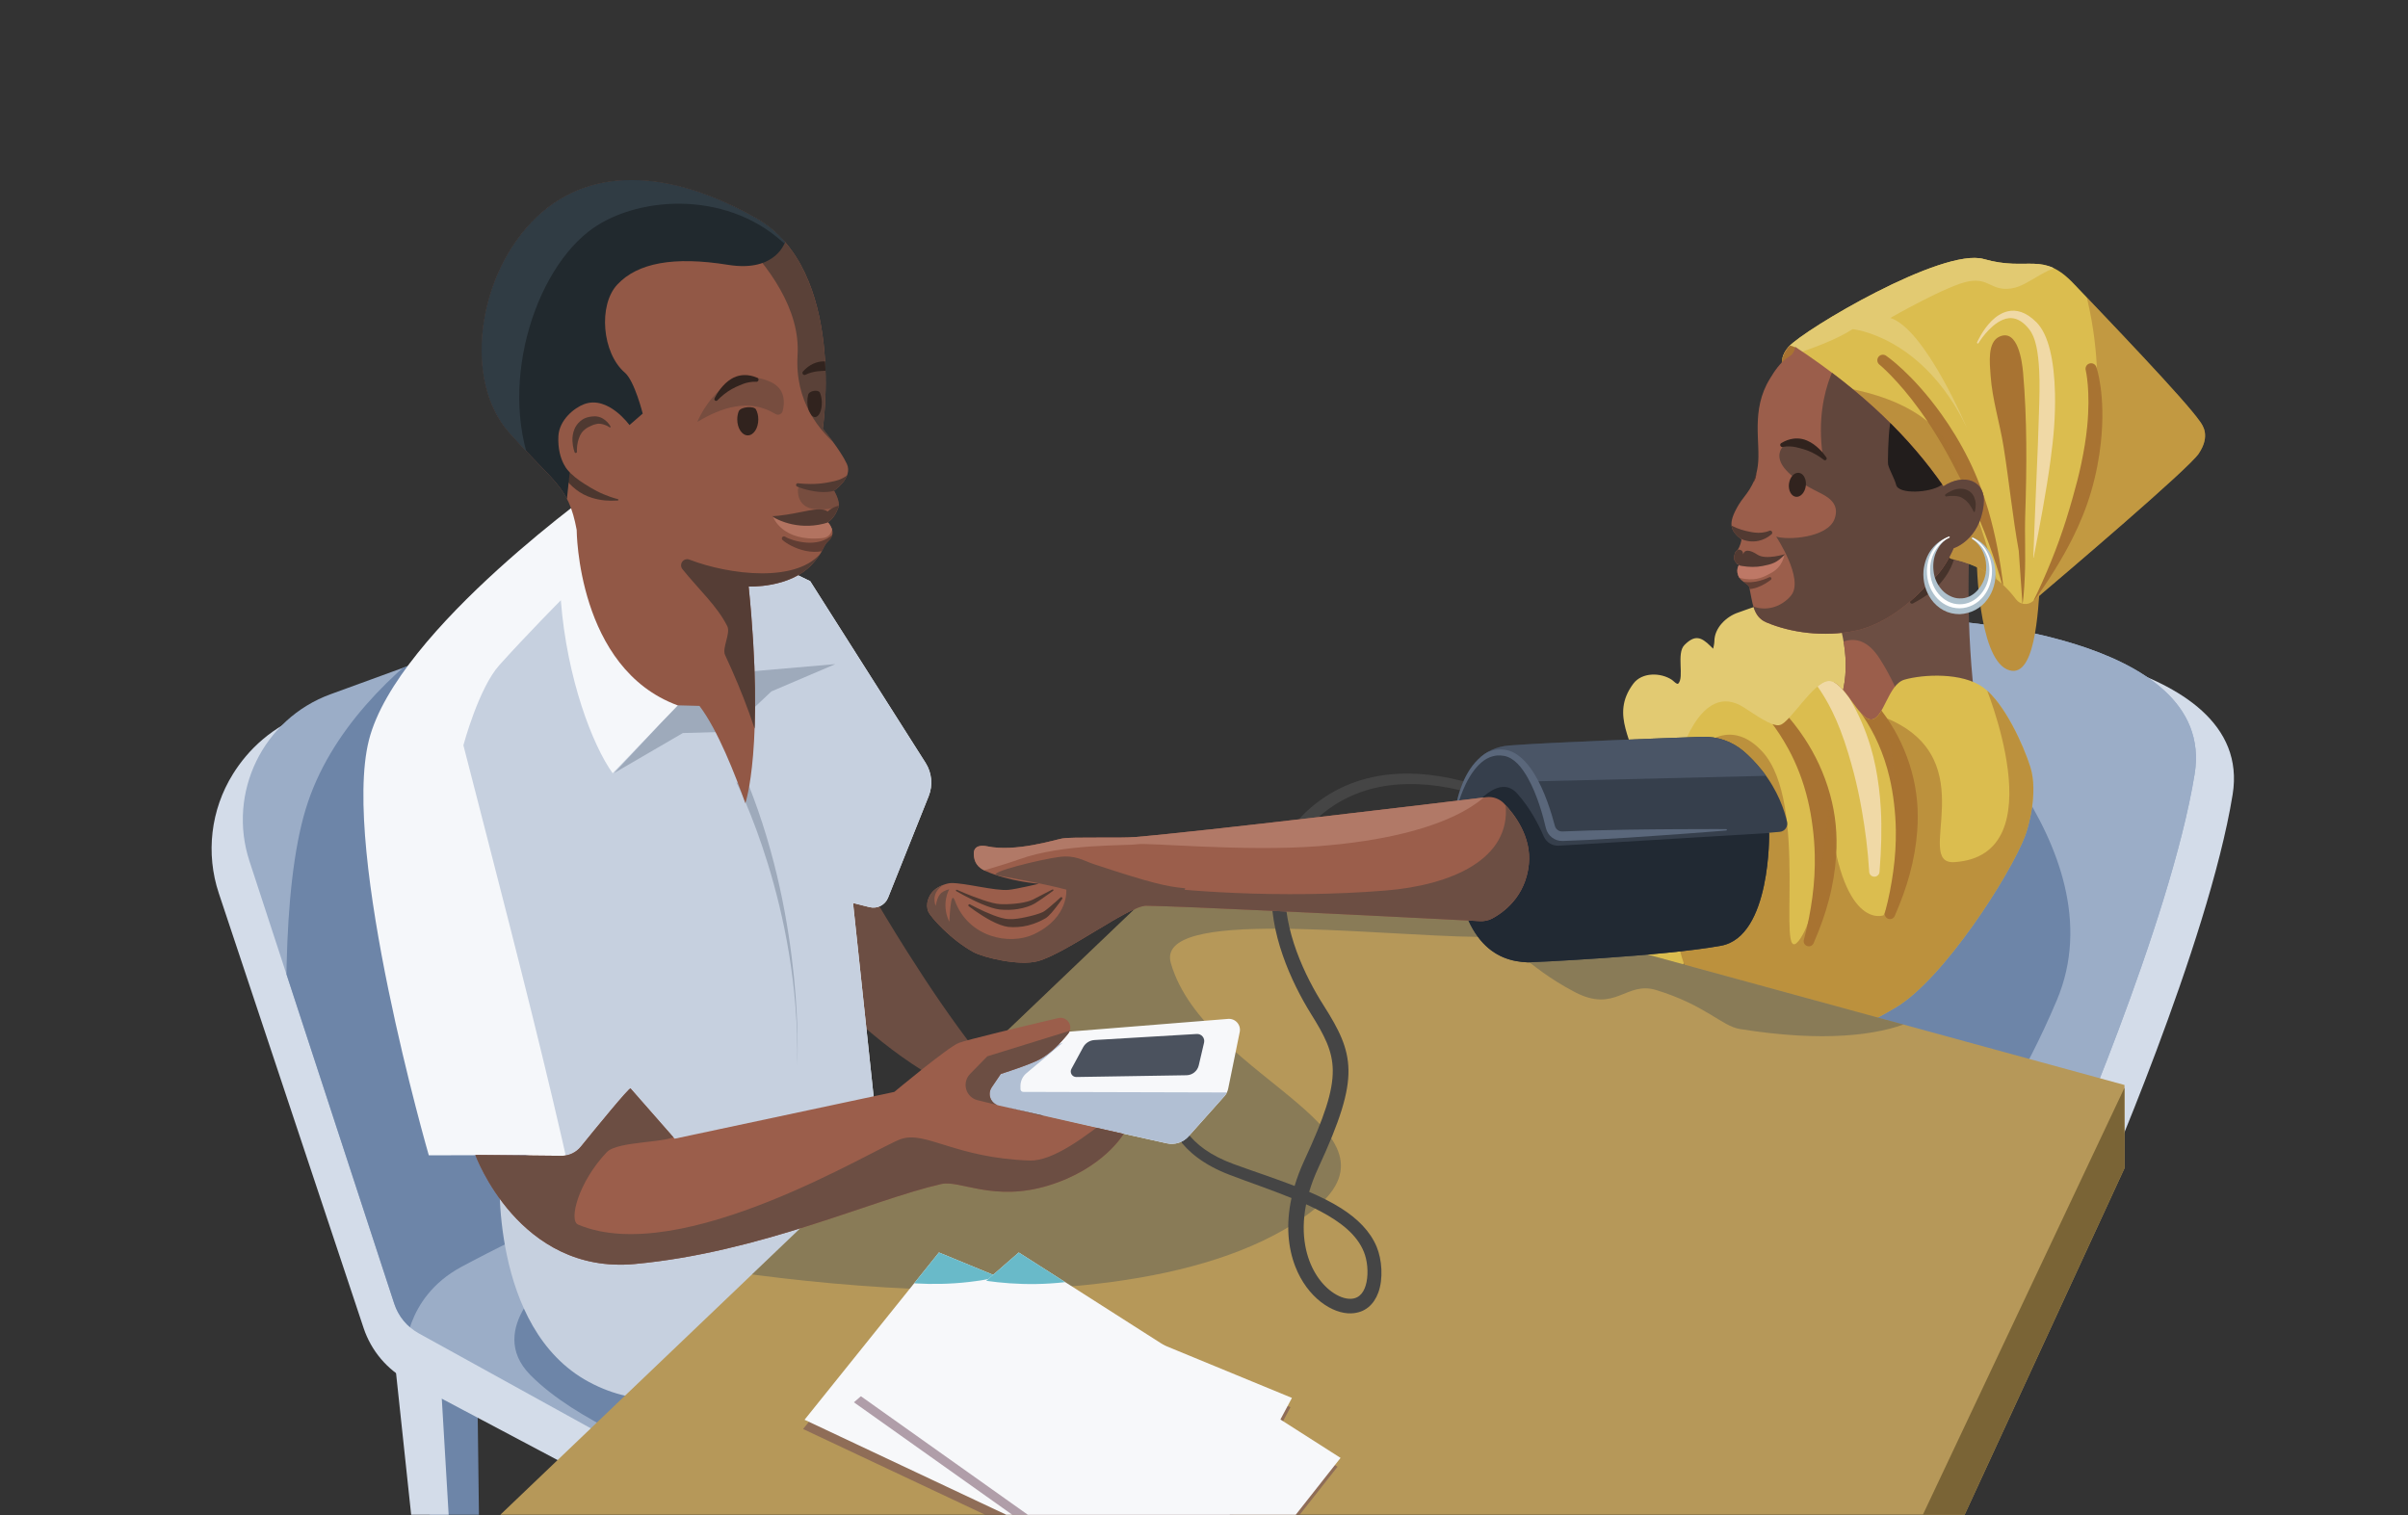 <?xml version="1.0" encoding="UTF-8" standalone="no"?><!DOCTYPE svg PUBLIC "-//W3C//DTD SVG 1.1//EN" "http://www.w3.org/Graphics/SVG/1.1/DTD/svg11.dtd"><svg width="100%" height="100%" viewBox="0 0 966 608" version="1.1" xmlns="http://www.w3.org/2000/svg" xmlns:xlink="http://www.w3.org/1999/xlink" xml:space="preserve" xmlns:serif="http://www.serif.com/" style="fill-rule:evenodd;clip-rule:evenodd;stroke-linejoin:round;stroke-miterlimit:2;"><rect x="0" y="0" width="966" height="608" fill="#333333" stroke="none"/><rect id="Blood-Pressure---Nigeria" serif:id="Blood Pressure - Nigeria" x="0" y="0" width="965.436" height="607.699" style="fill:none;"/><clipPath id="_clip1"><rect x="0" y="0" width="965.436" height="607.699"/></clipPath><g clip-path="url(#_clip1)"><g id="Layer1"><path d="M191.507,557.74l0.963,76.553l-18.46,0.471l-4.949,-84.105l22.446,7.081Z" style="fill:#6d85a8;"/><path d="M157.911,541.783l10.557,98.954l13.434,-0.493l-5.303,-89.85l-18.688,-8.611Z" style="fill:#d3dce9;"/><path d="M656.523,310.994c0.411,-0.409 -0.281,-1.138 -0.281,-1.719c0,-11.578 -10.746,-22.011 -1,-35.007c3.455,-4.606 10.947,-4.538 15.503,-1.5c0.352,0.234 2.018,1.983 2.501,1.5c2.539,-2.539 -0.862,-12.141 2.5,-15.503c4.102,-4.101 6.625,-3.377 10.502,0.5c0.334,0.334 1.001,1 1.001,1c0,0 0.5,-1.986 0.5,-3c0,-5.456 4.927,-9.978 9.502,-11.502c2.016,-0.672 14.924,-5.541 16.003,-5.001c1.227,0.613 3.053,6.725 3.501,6.501c4.356,-2.178 4.427,-10.573 10.502,-13.003c12.543,-5.017 29.106,1.602 31.506,16.003c0.487,2.922 -0.795,8.912 0.5,11.503c1.563,3.126 6.738,4.386 8.502,8.501c5.679,13.253 0.536,45.961 -8.502,58.012c-18.037,24.05 -100.52,38.256 -100.52,-4.001" style="fill:#e2ca72;"/><path d="M695.058,309.532c0,0 -127.567,57.073 -132.797,59.33c-5.231,2.257 102.608,58.993 102.608,58.993l30.189,-118.323Z" style="fill:#dbbd4f;"/><g><path d="M792.49,256.942c0,0 112.33,5.196 103.163,61.819c-9.713,60.003 -53.965,160.758 -53.965,160.758l-148.531,-34.54l99.333,-188.037Z" style="fill:#d3dce9;"/><path d="M777.246,248.697c0,0 112.33,5.196 103.164,61.819c-9.713,60.002 -53.965,160.757 -53.965,160.757l-148.532,-34.539l99.333,-188.037Z" style="fill:#9badc7;"/><clipPath id="_clip2"><path d="M777.246,248.697c0,0 112.33,5.196 103.164,61.819c-9.713,60.002 -53.965,160.757 -53.965,160.757l-148.532,-34.539l99.333,-188.037Z"/></clipPath><g clip-path="url(#_clip2)"><path d="M787.495,226.665c0,0 112.33,5.196 103.163,61.819c-9.713,60.003 -53.965,160.758 -53.965,160.758l-148.532,-34.54l99.334,-188.037Z" style="fill:#9badc7;"/><path d="M775.029,274.561c0,0 76.134,65.102 50.085,126.736c-26.049,61.633 -60.221,92.266 -60.221,92.266l-93.433,-58.998l103.569,-160.004Z" style="fill:#6d85a8;"/></g></g><path d="M260.736,605.401c0,0 -67.614,-35.835 -96.885,-51.348c-8.501,-4.506 -14.941,-12.114 -17.981,-21.243c-12.405,-37.252 -45.738,-137.345 -58.086,-174.425c-5.324,-15.987 -3.255,-33.515 5.647,-47.823c6.049,-9.723 15.638,-19.204 30.842,-24.796c41.049,-15.096 42.987,-15.315 41.017,-15.205c-1.97,0.109 -41.017,15.205 -41.017,15.205l140.635,270.867l-4.172,48.768Z" style="fill:#d3dce9;"/><path d="M168.028,534.957c-4.685,-2.587 -8.215,-6.853 -9.878,-11.938c-11.581,-35.403 -58.068,-177.517 -58.068,-177.517c-8.991,-27.459 5.414,-57.101 32.56,-66.998c11.254,-4.104 23.289,-8.492 34.739,-12.666c13.89,-5.065 29.256,-4.163 42.459,2.491c13.204,6.654 23.07,18.469 27.262,32.647c17.691,59.82 43.568,147.327 43.568,147.327l-11.4,7.934l99.881,52.981l-91.137,86.456c0,0 -84.367,-46.575 -109.986,-60.717Z" style="fill:#9badc7;"/><clipPath id="_clip3"><path d="M168.028,534.957c-4.685,-2.587 -8.215,-6.853 -9.878,-11.938c-11.581,-35.403 -58.068,-177.517 -58.068,-177.517c-8.991,-27.459 5.414,-57.101 32.56,-66.998c11.254,-4.104 23.289,-8.492 34.739,-12.666c13.89,-5.065 29.256,-4.163 42.459,2.491c13.204,6.654 23.07,18.469 27.262,32.647c17.691,59.82 43.568,147.327 43.568,147.327l-11.4,7.934l99.881,52.981l-91.137,86.456c0,0 -84.367,-46.575 -109.986,-60.717Z"/></clipPath><g clip-path="url(#_clip3)"><path d="M162.455,543.73c0,0 -0.514,-22.949 22.5,-35.394c23.015,-12.444 79.408,-39.372 79.408,-39.372l41.798,-37.892l-80.85,-203.468c0,0 -83.546,34.015 -102.669,96.983c-19.52,64.272 3.669,226.48 3.669,226.48l36.144,-7.337Z" style="fill:#6d85a8;"/></g><path d="M719.446,304.81c24.126,-17.075 27.23,-42.037 10.451,-74.458l61.068,-28.479c-2.14,31.245 -1.937,62.789 3.567,95.01c0,0 -8.183,13.358 -27.371,10.515c-13.403,-1.986 -47.715,-2.588 -47.715,-2.588Z" style="fill:#6c4e43;"/><clipPath id="_clip4"><path d="M719.446,304.81c24.126,-17.075 27.23,-42.037 10.451,-74.458l61.068,-28.479c-2.14,31.245 -1.937,62.789 3.567,95.01c0,0 -8.183,13.358 -27.371,10.515c-13.403,-1.986 -47.715,-2.588 -47.715,-2.588Z"/></clipPath><g clip-path="url(#_clip4)"><path d="M711.292,294.194c0,0 25.118,-57.553 42.761,-29.967c17.643,27.586 14.315,53.916 14.315,53.916l-57.076,-23.949Z" style="fill:#9b5e4b;"/><path d="M782.562,221.213c0,0 -0.135,2.453 -3.243,6.548c-0.916,1.206 -2.11,2.514 -3.565,4.02c-0.775,0.801 -1.622,1.656 -2.541,2.581c-0.998,1.006 -2.055,2.095 -3.251,3.245c-1.056,1.013 -2.147,2.087 -3.395,3.193c-0.349,0.245 -0.434,0.728 -0.189,1.077c0.246,0.35 0.728,0.434 1.078,0.189c1.277,-0.691 2.452,-1.349 3.554,-2.039c1.245,-0.78 2.364,-1.559 3.39,-2.343c0.77,-0.589 1.477,-1.177 2.12,-1.773c0.72,-0.667 1.358,-1.34 1.931,-1.999c1.426,-1.641 2.477,-3.177 3.27,-4.558c3.023,-5.267 2.45,-8.275 2.45,-8.275c-0.037,-0.444 -0.427,-0.774 -0.871,-0.737c-0.444,0.037 -0.775,0.427 -0.738,0.871Z" style="fill:#46332b;"/></g><path d="M221.799,511.863c0,0 -27.586,20.967 -9.034,39.79c18.553,18.823 54.22,31.763 54.22,31.763l19.36,-32.63l-64.546,-38.923Z" style="fill:#6d85a8;"/><path d="M200.462,469.202c0,0 -4.172,63.723 35.775,85.216c39.946,21.494 74.22,-14.345 74.22,-14.345l25.935,-74.64l-135.93,3.769Z" style="fill:#c6d0df;"/><path d="M673.144,305.562c0,0 8.63,-33.511 26.621,-21.621c7.866,5.198 11.879,7.624 14.392,6.911c4.023,-1.142 13.307,-17.289 19.386,-17.655c6.079,-0.366 12.008,15.546 17.086,15.457c5.079,-0.089 6.698,-14.092 13.385,-15.99c7.51,-2.131 23.229,-3.016 31.675,3.204c8.446,6.221 16.085,23.199 18.806,31.845c3.329,10.579 -1.056,24.891 -2.073,27.564c-6.068,15.939 -32.859,57.566 -51.883,68.882c-18.142,10.791 -32.327,16.749 -62.906,7.288c-20.383,-6.306 -24.512,-33.969 -24.512,-33.969l0.023,-71.916Z" style="fill:#dbbd4f;"/><clipPath id="_clip5"><path d="M673.144,305.562c0,0 8.63,-33.511 26.621,-21.621c7.866,5.198 11.879,7.624 14.392,6.911c4.023,-1.142 13.307,-17.289 19.386,-17.655c6.079,-0.366 12.008,15.546 17.086,15.457c5.079,-0.089 6.698,-14.092 13.385,-15.99c7.51,-2.131 23.229,-3.016 31.675,3.204c8.446,6.221 16.085,23.199 18.806,31.845c3.329,10.579 -1.056,24.891 -2.073,27.564c-6.068,15.939 -32.859,57.566 -51.883,68.882c-18.142,10.791 -32.327,16.749 -62.906,7.288c-20.383,-6.306 -24.512,-33.969 -24.512,-33.969l0.023,-71.916Z"/></clipPath><g clip-path="url(#_clip5)"><path d="M695.831,274.74c0,0 12.316,8.706 21.572,25.682c3.212,5.889 5.981,12.787 7.863,20.704c0.816,3.436 1.46,7.06 1.931,10.885c0.434,3.527 0.748,7.213 0.821,11.095c0.1,5.289 -0.157,10.892 -0.966,16.89c-0.721,5.348 -1.749,10.956 -3.367,16.89c-0.38,1.084 0.19,2.272 1.274,2.653c1.083,0.38 2.272,-0.19 2.652,-1.274c2.559,-5.894 4.551,-11.514 5.996,-16.963c1.673,-6.308 2.608,-12.305 2.98,-17.997c0.28,-4.286 0.214,-8.392 -0.16,-12.304c-0.411,-4.29 -1.199,-8.348 -2.244,-12.157c-2.389,-8.712 -6.054,-16.167 -10.126,-22.401c-11.448,-17.523 -25.946,-25.398 -25.946,-25.398c-1.019,-0.629 -2.358,-0.313 -2.988,0.707c-0.629,1.02 -0.312,2.359 0.708,2.988l0,0Z" style="fill:#a87332;"/><path d="M728.614,268.066c0,0 10.086,6.355 18.857,19.39c4.345,6.457 8.226,14.59 10.546,24.501c0.775,3.308 1.381,6.807 1.812,10.52c0.395,3.402 0.672,6.969 0.713,10.741c0.056,5.104 -0.229,10.531 -1.042,16.369c-0.72,5.172 -1.722,10.61 -3.283,16.387c-0.381,1.084 0.19,2.272 1.273,2.653c1.083,0.381 2.272,-0.19 2.653,-1.273c2.5,-5.727 4.464,-11.163 5.904,-16.421c1.682,-6.136 2.644,-11.943 3.062,-17.437c0.317,-4.18 0.29,-8.17 -0.043,-11.961c-0.369,-4.197 -1.118,-8.151 -2.127,-11.846c-2.336,-8.551 -5.987,-15.771 -10.069,-21.74c-11.482,-16.786 -26.19,-23.703 -26.19,-23.703c-1.054,-0.57 -2.372,-0.177 -2.942,0.877c-0.571,1.054 -0.178,2.372 0.876,2.943l0,0Z" style="fill:#a87332;"/><path d="M704.927,255.931c0,0 17.782,4.607 29.976,29.238c2.412,4.872 4.589,10.516 6.547,17.045c0.726,2.421 1.456,4.949 2.151,7.61c1.248,4.784 2.39,9.961 3.363,15.626c1.252,7.284 2.347,15.254 2.879,24.169c-0.011,1.148 0.911,2.09 2.06,2.101c1.148,0.012 2.09,-0.911 2.101,-2.059c0.735,-9.171 0.945,-17.468 0.519,-25.07c-0.341,-6.074 -1.074,-11.652 -2.082,-16.786c-0.572,-2.912 -1.251,-5.676 -2.04,-8.286c-2.168,-7.165 -4.922,-13.256 -7.918,-18.419c-15.51,-26.735 -36.756,-29.437 -36.756,-29.437c-1.177,-0.221 -2.313,0.556 -2.534,1.734c-0.22,1.178 0.556,2.313 1.734,2.534l0,0Z" style="fill:#f0d9a6;"/><path d="M662.509,370.325c0,0 27.893,99.517 89.184,58.524c61.292,-40.993 72.403,-96.095 73.483,-99.785c4.558,-15.573 -29.295,-55.302 -29.295,-55.302c0,0 29.493,69.412 -11.832,72.113c-17.023,1.113 12.654,-40.933 -26.993,-57.64c0,0 9.383,56.661 -1.434,78.972c0,0 -17.284,6.844 -22.016,-44.586c0,0 -3.045,43.948 -12.134,54.936c-9.337,11.289 4.686,-55.177 -14.508,-76.042c-19.194,-20.865 -44.157,7.767 -44.455,68.81Z" style="fill:#a87332;fill-opacity:0.59;"/></g><path d="M784.608,615.355l-587.455,-4.252l288.954,-275.968l366.155,100.15l0,33.413l-67.654,146.657Z" style="fill:#b69859;"/><clipPath id="_clip6"><path d="M784.608,615.355l-587.455,-4.252l288.954,-275.968l366.155,100.15l0,33.413l-67.654,146.657Z"/></clipPath><g clip-path="url(#_clip6)"><path d="M864.815,409.827l-135.236,286.403l57.272,-19.872l89.359,-214.215l-11.395,-52.316Z" style="fill:#7a6436;"/><path d="M248.189,502.408c0,0 194.188,42.276 274.849,-14.089c49.574,-34.643 -39.308,-54.026 -53.324,-101.843c-6.552,-22.353 78.98,-11.15 123.554,-10.58c12.999,0.166 17.373,11.094 38.485,22.12c16.398,8.564 20.477,-4.564 32.7,-0.801c19.934,6.137 26.219,14.441 33.55,15.621c67.283,10.83 87.513,-11.759 80.953,-19.526c-10.579,-12.525 -122.008,-33.68 -170.611,-35.503c-11.353,-0.425 -164.602,-14.907 -164.602,-14.907l-195.554,159.508Z" style="fill:#304154;fill-opacity:0.33;"/><g><g><path d="M376.083,506.201l-53.906,67.115l152.508,71.824l43.016,-80.589l-141.618,-58.35Z" style="fill:#664356;fill-opacity:0.49;"/><path d="M376.66,502.481l-53.906,67.115l152.508,71.823l43.017,-80.589l-141.619,-58.349Z" style="fill:#f7f8fa;"/><clipPath id="_clip7"><path d="M376.66,502.481l-53.906,67.115l152.508,71.823l43.017,-80.589l-141.619,-58.349Z"/></clipPath><g clip-path="url(#_clip7)"><path d="M343.923,511.243c0,0 29.81,9.026 62.791,-0.497c32.981,-9.523 -25.541,-15.643 -25.541,-15.643l-37.25,16.14Z" style="fill:#69bac9;"/></g></g><g><path d="M407.457,506.041l-64.9,56.553l137.447,97.6l56.558,-71.737l-129.105,-82.416Z" style="fill:#664356;fill-opacity:0.49;"/><path d="M408.682,502.481l-64.9,56.553l137.447,97.6l56.557,-71.737l-129.104,-82.416Z" style="fill:#f7f8fa;"/><clipPath id="_clip8"><path d="M408.682,502.481l-64.9,56.553l137.447,97.6l56.557,-71.737l-129.104,-82.416Z"/></clipPath><g clip-path="url(#_clip8)"><path d="M376.887,509.589c0,0 29.32,10.509 62.737,2.65c33.417,-7.859 -24.725,-16.903 -24.725,-16.903l-38.012,14.253Z" style="fill:#69bac9;"/></g></g></g></g><path d="M519.348,475.793c0.971,-3.26 2.245,-6.65 3.861,-10.16c8.031,-17.296 11.541,-27.731 11.448,-36.25c-0.087,-7.949 -3.425,-14.107 -8.827,-22.768c-7.631,-12.299 -17.105,-32.586 -15.569,-51.899c0.929,-11.678 5.782,-23.026 17.317,-32.131c7.834,-6.17 18.732,-11.491 33.679,-12.164c9.815,-0.443 21.404,1.118 35.042,5.818c0.942,0.315 1.452,1.336 1.137,2.278c-0.315,0.942 -1.335,1.452 -2.278,1.137c-13.151,-4.254 -24.275,-5.57 -33.67,-4.974c-13.761,0.874 -23.733,5.904 -30.851,11.719c-10.1,8.234 -14.262,18.345 -14.941,28.711c-1.182,18.063 8.025,36.856 15.294,48.259c6.221,9.806 9.827,16.89 9.965,25.931c0.139,9.144 -3.395,20.427 -11.996,38.999c-1.598,3.423 -2.839,6.716 -3.764,9.871c4.639,1.987 8.977,4.134 12.787,6.55c6.623,4.198 11.681,9.231 14.285,15.483c2.11,5.077 2.729,12.764 0.648,18.4c-1.736,4.702 -5.207,8.066 -10.807,8.304c-7.526,0.314 -17.674,-6.307 -22.516,-18.88c-2.793,-7.251 -3.851,-16.506 -1.493,-27.39c-7.978,-3.249 -16.601,-6.167 -24.779,-9.285c-10.42,-3.983 -16.748,-9.247 -20.55,-14.578c-8.713,-12.215 -4.334,-24.934 -4.334,-24.934c0.336,-1.007 1.426,-1.551 2.433,-1.215c1.006,0.336 1.551,1.426 1.215,2.433c0,0 -3.499,10.913 4.11,21.232c3.495,4.739 9.313,9.306 18.739,12.739c8.053,2.942 16.514,5.704 24.415,8.764Zm4.618,7.361c-1.233,6.18 -1.222,11.749 -0.339,16.618c1.558,8.593 5.809,14.946 10.573,18.431c2.588,1.892 5.285,2.943 7.693,2.866c3.816,-0.12 5.593,-3.184 6.308,-6.698c0.819,-4.028 0.291,-8.755 -1.045,-12.079c-2.794,-6.969 -9.334,-12.038 -17.492,-16.355c-1.825,-0.965 -3.731,-1.891 -5.698,-2.783Z" style="fill:#454545;"/><path d="M306.844,368.097c23.923,31.936 45.802,51.099 66.862,63.656l16.819,-11.391c-8.53,-11.082 -17.389,-23.993 -26.525,-38.439c-11.425,-18.065 -23.281,-38.53 -35.467,-60.82l-21.689,46.994Z" style="fill:#6c4e43;"/><path d="M172.022,463.514c0,0 -35.28,-121.998 -24.025,-166.578c11.256,-44.58 94.931,-103.428 94.931,-103.428l82.083,39.644c0,0 34.335,54.07 46.29,72.897c2.54,4 3.003,8.978 1.243,13.378c-4.312,10.782 -12.473,31.191 -16.282,40.714c-1.176,2.942 -4.344,4.564 -7.42,3.8c-3.196,-0.795 -6.635,-1.651 -6.635,-1.651l8.847,83.121l-79.19,28.333l-60.941,-10.342l-38.901,0.112Z" style="fill:#f5f7fa;"/><clipPath id="_clip9"><path d="M172.022,463.514c0,0 -35.28,-121.998 -24.025,-166.578c11.256,-44.58 94.931,-103.428 94.931,-103.428l82.083,39.644c0,0 34.335,54.07 46.29,72.897c2.54,4 3.003,8.978 1.243,13.378c-4.312,10.782 -12.473,31.191 -16.282,40.714c-1.176,2.942 -4.344,4.564 -7.42,3.8c-3.196,-0.795 -6.635,-1.651 -6.635,-1.651l8.847,83.121l-79.19,28.333l-60.941,-10.342l-38.901,0.112Z"/></clipPath><g clip-path="url(#_clip9)"><path d="M246.134,563.598c-10.818,-75.394 -34.447,-164.265 -60.235,-264.59c0,0 6.094,-22.909 14.442,-32.191c11.085,-12.324 24.644,-25.993 24.644,-25.993c2.464,31.587 12.822,58.368 20.793,69.393l26.188,-27.224c0,0 6.533,-90.972 25.545,-90.387c140.07,4.309 146.245,105.522 146.245,105.522l-71.796,233.126l-125.826,32.344Z" style="fill:#c6d0df;"/><clipPath id="_clip10"><path d="M246.134,563.598c-10.818,-75.394 -34.447,-164.265 -60.235,-264.59c0,0 6.094,-22.909 14.442,-32.191c11.085,-12.324 24.644,-25.993 24.644,-25.993c2.464,31.587 12.822,58.368 20.793,69.393l26.188,-27.224c0,0 6.533,-90.972 25.545,-90.387c140.07,4.309 146.245,105.522 146.245,105.522l-71.796,233.126l-125.826,32.344Z"/></clipPath><g clip-path="url(#_clip10)"><path d="M288.316,270.486l46.795,-4.052l-25.666,10.96l-15.527,14.644l-5.602,-21.552Z" style="fill:#9eaabb;"/><path d="M295.379,313.818c0,0 25.732,49.907 24.455,113.424c0,0 3.079,-55.971 -19.755,-112.884c-0.908,-2.263 -2.799,0.618 -4.7,-0.54" style="fill:#9eaabb;"/><path d="M278.436,275.87l-32.105,34.286l27.603,-16.067l17.983,-0.494l-13.481,-17.725Z" style="fill:#9eaabb;"/></g></g><path d="M231.342,212.582c0,0 0.165,55.541 40.473,70.387l8.78,0.231c7.37,9.674 14.354,27.666 18.416,39.044c0,0 7.821,-22.568 1.321,-86.94c0,0 16.445,0.767 25.374,-8.844c5.1,-5.489 4.172,-7.212 6.76,-9.57c3.638,-3.314 -0.376,-7.409 -0.376,-7.409c0,0 2.531,-1.118 4.268,-5.945c0.835,-2.32 -1.779,-6.702 -1.779,-6.702c0,0 7.728,-5.142 5.141,-10.746c-2.587,-5.603 -9.661,-14.073 -9.661,-14.073c0,0 9.778,-63.9 -26.911,-84.577c-34.936,-19.689 -67.779,-21.359 -89.818,1.636c-22.075,23.034 -27.191,63.867 -9.179,84.319c18.011,20.452 23.852,21.197 27.191,39.189Z" style="fill:#925846;"/><clipPath id="_clip11"><path d="M231.342,212.582c0,0 0.165,55.541 40.473,70.387l8.78,0.231c7.37,9.674 14.354,27.666 18.416,39.044c0,0 7.821,-22.568 1.321,-86.94c0,0 16.445,0.767 25.374,-8.844c5.1,-5.489 4.172,-7.212 6.76,-9.57c3.638,-3.314 -0.376,-7.409 -0.376,-7.409c0,0 2.531,-1.118 4.268,-5.945c0.835,-2.32 -1.779,-6.702 -1.779,-6.702c0,0 7.728,-5.142 5.141,-10.746c-2.587,-5.603 -9.661,-14.073 -9.661,-14.073c0,0 9.778,-63.9 -26.911,-84.577c-34.936,-19.689 -67.779,-21.359 -89.818,1.636c-22.075,23.034 -27.191,63.867 -9.179,84.319c18.011,20.452 23.852,21.197 27.191,39.189Z"/></clipPath><g clip-path="url(#_clip11)"><path d="M345.44,216.741c-4.458,4.151 -11.811,-0.725 -15.468,4.298c-9.646,13.251 -37.733,9.52 -53.336,3.497c-1.021,-0.432 -2.205,-0.126 -2.889,0.746c-0.684,0.873 -0.699,2.095 -0.037,2.984c6.58,8.206 14.016,14.879 18.049,22.949c1.434,2.869 -2.19,8.772 -0.889,11.558c7.442,15.933 12.783,30.693 16.756,46.337l37.814,-92.369Z" style="fill:#553d35;"/><path d="M269.419,72.912c0,0 52.802,32.965 50.538,69.545c-2.263,36.579 37.679,48.721 37.679,48.721c6.734,-0.545 4.816,-45.762 -13.378,-81.939c-11.589,-23.044 -48.073,-34.5 -74.839,-36.327Z" style="fill:#5a4138;"/><clipPath id="_clip12"><path d="M269.419,72.912c0,0 52.802,32.965 50.538,69.545c-2.263,36.579 37.679,48.721 37.679,48.721c6.734,-0.545 4.816,-45.762 -13.378,-81.939c-11.589,-23.044 -48.073,-34.5 -74.839,-36.327Z"/></clipPath><g clip-path="url(#_clip12)"><path d="M324.183,158.422c0.445,-1.783 4.154,-2.227 4.73,-0.893c0.437,1.012 0.722,2.312 0.769,3.734c0.108,3.296 -1.103,6.014 -2.703,6.067c-1.6,0.052 -2.987,-2.581 -3.095,-5.877c-0.036,-1.1 0.075,-2.136 0.299,-3.031Z" style="fill:#31231e;"/></g><path d="M279.721,169.272c0,0 10.051,-24.613 29.226,-16.134c6.269,2.772 5.884,8.473 5.026,11.775c-0.155,0.597 -0.585,1.086 -1.158,1.317c-0.572,0.23 -1.22,0.176 -1.747,-0.146c-10.468,-6.363 -21.428,-2.757 -31.347,3.188Z" style="fill:#5a4138;fill-opacity:0.47;"/><path d="M351.879,183.108c0,0 -3.737,22.284 -24.16,21.233c-6.589,-0.339 -7.648,-4.816 -7.646,-7.668c0.001,-0.578 0.258,-1.126 0.701,-1.496c0.444,-0.37 1.029,-0.524 1.597,-0.422c11.659,2.042 21.372,-4.026 29.508,-11.647Z" style="fill:#5a4138;fill-opacity:0.47;"/><g><path d="M338.191,207.711c-2.037,5.837 -5.435,8.498 -9.057,9.478c-1.879,0.508 -3.785,0.632 -5.596,0.498c-3.804,-0.281 -7.14,-1.473 -8.531,-2.346c-0.377,-0.284 -0.913,-0.209 -1.197,0.168c-0.284,0.377 -0.208,0.913 0.169,1.197c1.388,1.243 4.854,3.358 9.083,4.272c2.206,0.477 4.603,0.576 6.977,0.119c4.824,-0.931 9.528,-4.241 12.495,-11.773c0.445,-1.199 -0.167,-2.533 -1.365,-2.978c-1.199,-0.445 -2.533,0.167 -2.978,1.365Z" style="fill:#4b322b;fill-opacity:0.7;"/><path d="M333.947,209.868c0,0 0.765,5.509 -3.977,6c-16.224,1.683 -19.79,-8.42 -19.79,-8.42c0,0 4.13,3.84 17.754,0.962c4.368,-0.923 2.517,1.583 6.013,1.458Z" style="fill:#b27360;"/><path d="M309.788,207.069c0,0 2.774,0.135 11.477,-1.632c4.512,-0.917 8.734,-1.785 10.749,-0.219c3.332,-3.102 8.392,-3.088 8.645,-1.637c0.264,1.52 -4.042,4.598 -8.168,5.939c-11.138,3.617 -20.207,-0.551 -22.703,-2.451Z" style="fill:#523a32;"/></g><path d="M287.892,160.504c0,0 1.623,-1.764 4.187,-3.506c0.901,-0.612 1.925,-1.17 3.033,-1.701c0.494,-0.235 1.004,-0.456 1.526,-0.676c0.5,-0.211 0.998,-0.437 1.53,-0.62c0.779,-0.267 1.562,-0.524 2.436,-0.655c0.85,-0.127 1.698,-0.245 2.65,-0.191c0.454,0.111 0.912,-0.169 1.023,-0.623c0.11,-0.454 -0.169,-0.913 -0.624,-1.023c-1.723,-0.739 -3.356,-1.041 -4.97,-1.031c-1.204,0.008 -2.353,0.24 -3.423,0.614c-0.662,0.231 -1.281,0.548 -1.861,0.9c-0.898,0.545 -1.706,1.167 -2.412,1.841c-2.932,2.798 -4.299,5.911 -4.299,5.911c-0.209,0.332 -0.11,0.772 0.222,0.982c0.333,0.21 0.773,0.11 0.982,-0.222Z" style="fill:#31231e;"/><path d="M319.864,195.259c0,0 3.775,1.605 8.536,2.064c1.167,0.112 2.384,0.131 3.612,0.031c0.814,-0.066 1.634,-0.184 2.429,-0.398c1.356,-0.364 2.662,-0.914 3.831,-1.688c1.718,-1.137 3.147,-2.638 4.132,-4.656c0.26,-0.388 0.156,-0.915 -0.232,-1.175c-0.388,-0.26 -0.915,-0.156 -1.175,0.232c-1.008,1.122 -2.204,1.814 -3.457,2.411c-1.259,0.6 -2.606,0.913 -3.973,1.19c-0.669,0.135 -1.337,0.277 -2.006,0.386c-1.063,0.174 -2.112,0.312 -3.134,0.393c-4.439,0.354 -8.175,-0.16 -8.175,-0.16c-0.378,-0.107 -0.772,0.113 -0.879,0.491c-0.107,0.378 0.113,0.772 0.491,0.879Z" style="fill:#523a32;"/><path d="M340.132,148.967c0,0 -1.888,-1.768 -4.98,-3.001c-1.158,-0.462 -2.471,-0.809 -3.897,-0.937c-0.666,-0.06 -1.357,-0.056 -2.054,0.033c-0.669,0.086 -1.342,0.242 -2.01,0.483c-0.754,0.271 -1.498,0.596 -2.221,1.062c-0.961,0.618 -1.855,1.349 -2.727,2.315c-0.372,0.283 -0.444,0.815 -0.161,1.187c0.283,0.372 0.815,0.444 1.187,0.161c0.82,-0.406 1.604,-0.634 2.391,-0.866c0.815,-0.241 1.593,-0.346 2.363,-0.447c0.531,-0.07 1.046,-0.089 1.554,-0.125c0.533,-0.038 1.052,-0.072 1.56,-0.086c1.16,-0.03 2.244,-0.003 3.244,0.135c2.901,0.4 4.956,1.267 4.956,1.267c0.326,0.219 0.769,0.133 0.988,-0.193c0.22,-0.326 0.133,-0.769 -0.193,-0.988Z" style="fill:#31231e;"/><path d="M221.741,181.897c0,0 0.832,4.493 4.439,9.435c1.268,1.738 2.882,3.513 4.935,5.102c0.908,0.702 1.909,1.363 3.01,1.93c1.021,0.527 2.121,0.977 3.302,1.344c1.604,0.498 3.307,0.867 5.174,1.05c1.648,0.161 3.336,0.164 5.184,0.049c0.155,0.015 0.294,-0.1 0.308,-0.256c0.015,-0.156 -0.1,-0.294 -0.256,-0.309c-2.093,-0.518 -3.907,-1.21 -5.653,-1.927c-1.912,-0.786 -3.577,-1.688 -5.142,-2.6c-0.899,-0.524 -1.752,-1.048 -2.568,-1.571c-1.347,-0.862 -2.586,-1.716 -3.686,-2.617c-1.439,-1.179 -2.677,-2.349 -3.707,-3.502c-3.08,-3.449 -4.396,-6.417 -4.396,-6.417c-0.08,-0.26 -0.356,-0.407 -0.617,-0.328c-0.26,0.08 -0.407,0.356 -0.327,0.617Z" style="fill:#4c372f;"/><path d="M315.125,96.587c0,0 -3.361,12.823 -23.011,9.667c-21.974,-3.529 -36.294,-0.747 -44.413,7.844c-7.822,8.277 -6.162,27.613 2.98,35.42c3.881,3.314 7.151,16.403 7.151,16.403l-5.311,4.614c0,0 -8.549,-11.922 -18.118,-8.413c-3.967,1.455 -10.074,6.303 -10.396,12.903c-0.489,10.05 4.535,14.532 4.535,14.532l-1.485,14.16c0,0 -52.596,-31.344 -54.13,-31.991c-1.535,-0.647 13.082,-89.837 13.082,-89.837l92.495,-24.424l36.621,39.122Z" style="fill:#21292e;"/><clipPath id="_clip13"><path d="M315.125,96.587c0,0 -3.361,12.823 -23.011,9.667c-21.974,-3.529 -36.294,-0.747 -44.413,7.844c-7.822,8.277 -6.162,27.613 2.98,35.42c3.881,3.314 7.151,16.403 7.151,16.403l-5.311,4.614c0,0 -8.549,-11.922 -18.118,-8.413c-3.967,1.455 -10.074,6.303 -10.396,12.903c-0.489,10.05 4.535,14.532 4.535,14.532l-1.485,14.16c0,0 -52.596,-31.344 -54.13,-31.991c-1.535,-0.647 13.082,-89.837 13.082,-89.837l92.495,-24.424l36.621,39.122Z"/></clipPath><g clip-path="url(#_clip13)"><path d="M190.82,201.538c0,0 35.362,11.247 25.53,-7.272c-17.659,-33.265 -4.114,-82.612 19.682,-101.318c18,-14.149 54.423,-17.153 77.942,4.167c5.184,4.7 3.05,-6.34 3.05,-6.34c0,0 -39.161,-56.321 -115.076,-13.632c-44.448,24.994 -11.128,124.395 -11.128,124.395Z" style="fill:#303c44;"/></g><path d="M296.342,165.034c0.734,-1.895 6.148,-2.24 6.922,-0.791c0.588,1.1 0.941,2.502 0.941,4.027c0,3.535 -1.892,6.404 -4.221,6.404c-2.329,0 -4.221,-2.869 -4.221,-6.404c0,-1.18 0.211,-2.286 0.579,-3.236Z" style="fill:#31231e;"/><path d="M231.444,181.133c0,0 -0.288,-4.293 1.9,-7.497c0.433,-0.633 1,-1.177 1.69,-1.677c0.403,-0.291 0.864,-0.534 1.369,-0.783c0.776,-0.382 1.631,-0.801 2.715,-1.027c0.672,-0.195 1.561,-0.226 2.532,0.027c0.961,0.25 1.919,0.581 2.812,1.222c0.104,0.117 0.284,0.127 0.401,0.023c0.116,-0.105 0.126,-0.285 0.022,-0.401c-0.769,-1.355 -1.841,-2.344 -2.986,-3.063c-1.079,-0.677 -2.201,-0.879 -3.123,-0.932c-1.516,0.019 -2.816,0.236 -3.916,0.672c-0.843,0.334 -1.555,0.811 -2.156,1.337c-1.019,0.891 -1.765,1.926 -2.235,3.049c-0.668,1.594 -0.894,3.262 -0.831,4.781c0.104,2.541 0.842,4.485 0.842,4.485c0.06,0.265 0.324,0.433 0.59,0.374c0.265,-0.06 0.433,-0.324 0.374,-0.59Z" style="fill:#4f3931;"/></g><path d="M411.682,415.269c0,0 61.528,-4.936 80.992,-6.497c1.377,-0.11 2.727,0.433 3.644,1.468c0.916,1.035 1.293,2.44 1.017,3.794c-1.427,7.007 -3.761,18.462 -4.634,22.748c-0.225,1.106 -0.74,2.132 -1.492,2.974c-2.792,3.128 -10.029,11.235 -14.41,16.141c-2.176,2.438 -5.501,3.51 -8.692,2.8c-18.872,-4.194 -82.983,-18.442 -82.983,-18.442l26.558,-24.986Z" style="fill:#f7f8fa;"/><clipPath id="_clip14"><path d="M411.682,415.269c0,0 61.528,-4.936 80.992,-6.497c1.377,-0.11 2.727,0.433 3.644,1.468c0.916,1.035 1.293,2.44 1.017,3.794c-1.427,7.007 -3.761,18.462 -4.634,22.748c-0.225,1.106 -0.74,2.132 -1.492,2.974c-2.792,3.128 -10.029,11.235 -14.41,16.141c-2.176,2.438 -5.501,3.51 -8.692,2.8c-18.872,-4.194 -82.983,-18.442 -82.983,-18.442l26.558,-24.986Z"/></clipPath><g clip-path="url(#_clip14)"><path d="M507.406,438.325c0,0 -86.141,-0.233 -96.911,-0.262c-0.61,-0.002 -1.106,-0.494 -1.112,-1.104c-0.004,-0.359 -0.008,-0.776 -0.012,-1.208c-0.021,-1.999 0.855,-3.903 2.386,-5.188c4.697,-3.942 14.595,-12.25 14.595,-12.25l-54.257,19.646l15.648,32.055l86.064,12.336l33.599,-44.025Z" style="fill:#b1bfd3;"/><path d="M480.093,414.825c0.894,-0.053 1.761,0.319 2.338,1.004c0.578,0.685 0.797,1.603 0.594,2.475c-0.633,2.706 -1.489,6.366 -2.131,9.115c-0.536,2.29 -2.56,3.922 -4.911,3.96c-9.759,0.156 -34.681,0.556 -44.194,0.708c-0.783,0.012 -1.514,-0.391 -1.92,-1.061c-0.407,-0.67 -0.427,-1.505 -0.054,-2.193c1.415,-2.616 3.366,-6.22 4.691,-8.669c0.918,-1.695 2.646,-2.795 4.569,-2.909c8.434,-0.5 31.81,-1.885 41.018,-2.43Z" style="fill:#4b525e;"/></g><path d="M190.687,463.361c0,0 17.487,48.047 63.936,43.745c50.52,-4.679 95.116,-25.747 123.002,-32.087c7.501,-1.706 21.03,7.339 43.056,0.571c22.025,-6.768 30.07,-20.673 30.07,-20.673c0,0 -34.958,-7.959 -50.031,-11.391c-1.531,-0.348 -2.791,-1.431 -3.368,-2.891c-0.576,-1.461 -0.394,-3.113 0.486,-4.413c1.84,-2.716 3.638,-5.371 3.638,-5.371c0,0 11.536,-3.625 15.698,-5.899c4.224,-2.308 8.216,-6.424 11.312,-10.223c1.069,-1.307 1.181,-3.152 0.277,-4.578c-0.904,-1.427 -2.62,-2.113 -4.258,-1.703c-13.609,3.202 -36.508,8.671 -39.893,9.965c-4.217,1.612 -25.849,19.651 -25.849,19.651l-88.121,18.777c0,0 -16.398,-18.65 -17.688,-20.157c-0.464,-0.541 -13.818,15.804 -19.935,23.35c-1.905,2.351 -4.779,3.704 -7.805,3.673c-10.487,-0.105 -34.527,-0.346 -34.527,-0.346Z" style="fill:#9b5e4b;"/><clipPath id="_clip15"><path d="M190.687,463.361c0,0 17.487,48.047 63.936,43.745c50.52,-4.679 95.116,-25.747 123.002,-32.087c7.501,-1.706 21.03,7.339 43.056,0.571c22.025,-6.768 30.07,-20.673 30.07,-20.673c0,0 -34.958,-7.959 -50.031,-11.391c-1.531,-0.348 -2.791,-1.431 -3.368,-2.891c-0.576,-1.461 -0.394,-3.113 0.486,-4.413c1.84,-2.716 3.638,-5.371 3.638,-5.371c0,0 11.536,-3.625 15.698,-5.899c4.224,-2.308 8.216,-6.424 11.312,-10.223c1.069,-1.307 1.181,-3.152 0.277,-4.578c-0.904,-1.427 -2.62,-2.113 -4.258,-1.703c-13.609,3.202 -36.508,8.671 -39.893,9.965c-4.217,1.612 -25.849,19.651 -25.849,19.651l-88.121,18.777c0,0 -16.398,-18.65 -17.688,-20.157c-0.464,-0.541 -13.818,15.804 -19.935,23.35c-1.905,2.351 -4.779,3.704 -7.805,3.673c-10.487,-0.105 -34.527,-0.346 -34.527,-0.346Z"/></clipPath><g clip-path="url(#_clip15)"><path d="M193.869,448.627c0,0 50.34,-20.782 64.137,-14.158c7.196,3.455 16.571,17.645 13.867,20.779c-2.999,3.477 -23.999,2.304 -28.454,6.994c-11.526,12.138 -15.291,27.441 -11.546,29.031c41.497,17.62 119.625,-30.944 129.593,-34.309c9.968,-3.365 21.753,7.623 51.671,8.636c18.324,0.62 53.544,-39.585 58.396,-36.026c9.258,6.789 -25.916,65.173 -23.194,56.527c1.493,-4.743 -159.103,45.809 -159.103,45.809c0,0 -105.282,-16.335 -107.545,-15.875c-1.132,0.23 -12.167,-32.46 -8.835,-49.386c3.324,-16.893 21.013,-18.022 21.013,-18.022Z" style="fill:#6c4e43;"/><path d="M418.188,447.741c0,0 -15.18,-3.704 -26.03,-6.352c-2.196,-0.536 -3.937,-2.209 -4.559,-4.383c-0.622,-2.174 -0.03,-4.514 1.55,-6.131c3.523,-3.605 6.924,-7.084 6.924,-7.084l39.968,-12.384l-17.853,36.334Z" style="fill:#6c4e43;"/></g><path d="M582.821,339.451c-0.605,-9.956 1.567,-38.77 22.668,-40.371c16.716,-1.268 60.051,-2.87 77.343,-3.481c6.084,-0.22 12.03,1.851 16.661,5.803c2.308,1.982 4.864,4.542 7.449,7.813c6.347,8.033 8.94,15.998 9.97,20.493c0.212,0.931 0.01,1.909 -0.554,2.68c-0.563,0.772 -1.434,1.261 -2.386,1.342c-2.067,0.176 -4.26,0.363 -4.26,0.363c0,0 0.835,41.614 -19.295,45.327c-22.889,4.221 -76.641,6.705 -77.415,6.678c-13.133,-0.454 -27.83,-7.933 -30.181,-46.647Z" style="fill:#363f4c;"/><clipPath id="_clip16"><path d="M582.821,339.451c-0.605,-9.956 1.567,-38.77 22.668,-40.371c16.716,-1.268 60.051,-2.87 77.343,-3.481c6.084,-0.22 12.03,1.851 16.661,5.803c2.308,1.982 4.864,4.542 7.449,7.813c6.347,8.033 8.94,15.998 9.97,20.493c0.212,0.931 0.01,1.909 -0.554,2.68c-0.563,0.772 -1.434,1.261 -2.386,1.342c-2.067,0.176 -4.26,0.363 -4.26,0.363c0,0 0.835,41.614 -19.295,45.327c-22.889,4.221 -76.641,6.705 -77.415,6.678c-13.133,-0.454 -27.83,-7.933 -30.181,-46.647Z"/></clipPath><g clip-path="url(#_clip16)"><path d="M588.424,327.181c0,0 11.878,-18.042 20.16,-8.886c5.282,5.841 8.814,12.881 10.68,17.214c1.034,2.423 3.479,3.933 6.108,3.774c19.998,-1.207 99.443,-6.008 99.443,-6.008l-9.477,55.503l-137.358,16.404l-4.738,-49.328l15.182,-28.673Z" style="fill:#212933;"/><path d="M582.745,310.63c0,0 11.163,-9.122 19.418,-8.324c8.255,0.798 13.874,11.167 13.874,11.167l97.974,-2.351l-9.074,-21.664l-107.533,2.452l-14.659,18.72Z" style="fill:#4a5566;"/><path d="M584.94,322.743c0,0 2.522,-10.095 8.324,-15.912c2.642,-2.648 5.994,-4.382 10.181,-3.566c3.926,0.759 6.985,4.428 9.488,8.885c3.739,6.657 6.091,15.197 7.22,20.052c0.359,1.556 1.258,2.881 2.461,3.805c1.207,0.927 2.731,1.436 4.344,1.381c2.574,-0.106 6.224,-0.223 10.496,-0.434c4.692,-0.231 10.133,-0.546 15.734,-0.898c6.666,-0.419 13.546,-0.904 19.659,-1.349c11.115,-0.807 19.653,-1.509 19.653,-1.509c0.157,-0.006 0.279,-0.138 0.272,-0.294c-0.006,-0.157 -0.138,-0.279 -0.294,-0.273c0,0 -8.567,-0.03 -19.711,0.035c-6.129,0.036 -13.026,0.091 -19.704,0.196c-5.611,0.087 -11.061,0.198 -15.756,0.335c-4.276,0.124 -7.923,0.292 -10.498,0.387c-0.71,0.032 -1.383,-0.184 -1.921,-0.585c-0.542,-0.403 -0.959,-0.981 -1.134,-1.676c-1.326,-5.048 -4.012,-13.916 -8.16,-20.729c-3.122,-5.129 -7.086,-9.072 -11.73,-9.771c-5.035,-0.748 -8.992,1.378 -11.99,4.685c-5.765,6.36 -7.898,17.019 -7.898,17.019c-0.059,0.265 0.108,0.53 0.374,0.589c0.266,0.06 0.53,-0.108 0.59,-0.373Z" style="fill:#5a677b;"/></g><path d="M372.418,365.76c0.909,2.135 8.936,11.197 18.123,16.227c3.931,2.153 18.306,5.672 25.818,3.616c11.417,-3.126 36.772,-22.328 43.441,-22.224c16.035,0.251 82.556,3.559 116.316,5.274c8.201,0.417 14.469,0.74 17.61,0.903c1.674,0.087 3.341,-0.269 4.834,-1.031c4.493,-2.393 13.423,-8.683 14.757,-21.778c1.131,-11.106 -5.763,-20.068 -10.02,-24.461c-1.822,-1.869 -4.412,-2.781 -7.004,-2.468c-20.219,2.44 -114.704,13.821 -140.805,15.985c-6.756,0.56 -24.986,-0.163 -29.449,0.603c-2.659,0.457 -18.697,5.554 -30.1,3.11c-1.615,-0.346 -5.462,-0.694 -5.296,3.219c0.134,3.168 1.516,5.267 4.668,6.684c9.483,4.261 21.476,5.144 21.476,5.144c0,0 -9.029,2.13 -12.16,2.434c-5.427,0.527 -17.483,-2.816 -23.039,-2.723c-1.423,0.024 -4.998,1.038 -7.142,3.134c-1.86,1.819 -3.327,5.296 -2.028,8.352Z" style="fill:#9b5e4b;"/><clipPath id="_clip17"><path d="M372.418,365.76c0.909,2.135 8.936,11.197 18.123,16.227c3.931,2.153 18.306,5.672 25.818,3.616c11.417,-3.126 36.772,-22.328 43.441,-22.224c16.035,0.251 82.556,3.559 116.316,5.274c8.201,0.417 14.469,0.74 17.61,0.903c1.674,0.087 3.341,-0.269 4.834,-1.031c4.493,-2.393 13.423,-8.683 14.757,-21.778c1.131,-11.106 -5.763,-20.068 -10.02,-24.461c-1.822,-1.869 -4.412,-2.781 -7.004,-2.468c-20.219,2.44 -114.704,13.821 -140.805,15.985c-6.756,0.56 -24.986,-0.163 -29.449,0.603c-2.659,0.457 -18.697,5.554 -30.1,3.11c-1.615,-0.346 -5.462,-0.694 -5.296,3.219c0.134,3.168 1.516,5.267 4.668,6.684c9.483,4.261 21.476,5.144 21.476,5.144c0,0 -9.029,2.13 -12.16,2.434c-5.427,0.527 -17.483,-2.816 -23.039,-2.723c-1.423,0.024 -4.998,1.038 -7.142,3.134c-1.86,1.819 -3.327,5.296 -2.028,8.352Z"/></clipPath><g clip-path="url(#_clip17)"><path d="M636.814,325.474c0,0 -34.155,-15.15 -32.845,-2.903c2.383,22.26 -22.042,32.583 -48.066,34.699c-42.658,3.469 -84.085,-0.043 -97.903,-2.226c-7.19,-1.137 -30.245,1.636 -30.245,1.636c0,0 1.288,11.302 -12.844,18.056c-10.014,4.787 -26.504,1.233 -31.854,-13.402c-1.883,-5.151 -2.079,8.862 -2.284,8.416c-3.392,-7.384 0.042,-12.988 0.042,-12.988c-3.581,0.925 -4.633,2.41 -5.452,6.664c0,0 -2.18,-4.654 2.558,-8.06c7.221,-5.19 -13.513,2.77 -13.661,11.161c-0.22,12.485 5.901,30.165 8.63,30.632l99.669,12.654l125.916,-22.821l38.339,-61.518Z" style="fill:#6c4e43;"/><path d="M439.022,346.767c23.385,7.706 29.007,8.899 36.471,9.613c-2.788,7.653 -29.138,9.031 -35.895,4.903c-6.144,-3.753 -20.438,-6.624 -39.357,-10.043c-5.513,-0.997 17.731,-6.565 24.642,-7.438c6.683,-0.844 9.565,1.458 14.139,2.965Z" style="fill:#6c4e43;"/><path d="M388.831,350.891c0,0 12.826,-3.562 19.972,-6.127c17.802,-6.391 43.087,-5.366 47.421,-6.068c4.335,-0.701 43.102,3.054 72.522,0.792c55.289,-4.252 68.15,-20.846 70.04,-23.231c1.891,-2.386 -208.764,16.953 -208.764,16.953l-1.191,17.681Z" style="fill:#b17967;"/></g><path d="M792.988,224.788c0,0 0.566,38.353 12.043,43.713c11.477,5.359 12.571,-23.463 13.416,-35.342c0.845,-11.879 -25.459,-8.371 -25.459,-8.371Z" style="fill:#bc903d;"/><path d="M717.559,152.635c0,0 -6.195,-6.611 0,-13.529c6.196,-6.917 61.71,-39.904 78.264,-35.177c18.108,5.17 23.466,-3.422 36.153,9.948c12.686,13.369 44.751,46.665 50.711,55.41c0.907,1.33 4.172,5.563 -0.647,12.713c-4.105,6.091 -52.34,47.175 -66.546,59.217c-0.967,0.831 -2.235,1.225 -3.503,1.089c-1.268,-0.135 -2.423,-0.789 -3.193,-1.805c-5.865,-7.77 -13.889,-13.821 -26.301,-16.382l-64.938,-71.484Z" style="fill:#dbbd4f;"/><clipPath id="_clip18"><path d="M717.559,152.635c0,0 -6.195,-6.611 0,-13.529c6.196,-6.917 61.71,-39.904 78.264,-35.177c18.108,5.17 23.466,-3.422 36.153,9.948c12.686,13.369 44.751,46.665 50.711,55.41c0.907,1.33 4.172,5.563 -0.647,12.713c-4.105,6.091 -52.34,47.175 -66.546,59.217c-0.967,0.831 -2.235,1.225 -3.503,1.089c-1.268,-0.135 -2.423,-0.789 -3.193,-1.805c-5.865,-7.77 -13.889,-13.821 -26.301,-16.382l-64.938,-71.484Z"/></clipPath><g clip-path="url(#_clip18)"><path d="M808.289,251.499c0,0 52.766,-62.155 25.031,-145.643l69.142,66.671l-75.612,89.736l-18.561,-10.764Z" style="fill:#9a612d;fill-opacity:0.39;"/><path d="M811.339,242.39c0.035,0.025 0.28,-1.732 0.415,-3.075c0.271,-2.71 0.391,-5.443 0.52,-8.157c0.391,-8.204 -0.1,-16.436 0.174,-24.646c0.63,-18.903 0.772,-38.244 -0.868,-57.101c-0.346,-3.979 -2.011,-17.562 -9.372,-14.405c-5,2.144 -4.018,10.57 -3.645,15.794c0.683,9.557 3.693,19 5.207,28.464c2.212,13.821 3.572,27.887 6.075,41.654" style="fill:#a87332;"/><path d="M754.015,146.331c0,0 7.247,5.901 16.246,18.397c2.854,3.964 5.861,8.596 8.946,13.879c2.331,3.991 4.669,8.37 7.044,13.111c1.434,2.861 2.911,5.827 4.361,8.955c2.486,5.361 4.922,11.104 7.211,17.355c2.07,5.655 4.066,11.609 5.819,18.043c0.007,0.033 0.039,0.055 0.072,0.049c0.033,-0.007 0.055,-0.039 0.049,-0.072c-1.329,-11.564 -3.383,-21.953 -6.112,-31.297c-1.039,-3.559 -2.177,-6.938 -3.412,-10.159c-1.335,-3.482 -2.771,-6.765 -4.287,-9.846c-3.522,-7.155 -7.348,-13.273 -11.04,-18.452c-11.74,-16.469 -22.239,-23.545 -22.239,-23.545c-0.989,-0.733 -2.387,-0.526 -3.12,0.462c-0.733,0.988 -0.526,2.386 0.462,3.12Z" style="fill:#a87332;"/><path d="M793.704,137.658c0,0 4.111,-6.981 9.741,-9.368c3.186,-1.351 6.845,-0.907 10.542,3.755c2.697,3.318 3.671,9.176 4.065,16.684c0.273,5.221 0.106,11.206 -0.126,17.746c-0.135,3.819 -0.251,7.821 -0.403,11.964c-0.266,7.21 -0.593,14.802 -0.943,22.583c-0.338,7.513 -0.588,15.115 -0.885,22.685c-0.004,0.033 0.02,0.064 0.054,0.067c0.034,0.004 0.064,-0.02 0.068,-0.054c1.219,-6.513 2.511,-13.029 3.661,-19.536c1.182,-6.691 2.271,-13.272 3.127,-19.653c0.61,-4.553 1.119,-8.98 1.423,-13.237c0.338,-4.712 0.446,-9.208 0.356,-13.391c-0.143,-6.695 -0.815,-12.603 -1.997,-17.402c-1.212,-4.918 -2.999,-8.712 -5.378,-11.142c-4.307,-4.331 -8.243,-5.266 -11.671,-4.438c-2.405,0.582 -4.563,2.006 -6.354,3.786c-3.706,3.686 -5.864,8.654 -5.864,8.654c-0.082,0.161 -0.018,0.359 0.143,0.441c0.161,0.082 0.359,0.017 0.441,-0.144Z" style="fill:#f0d9a6;"/><path d="M836.734,148.596c0,0 1.988,8.228 0.557,22.654c-0.443,4.476 -1.239,9.532 -2.438,15.151c-0.891,4.175 -2.042,8.644 -3.416,13.434c-0.818,2.854 -1.673,5.823 -2.656,8.904c-1.662,5.213 -3.602,10.698 -5.971,16.508c-2.11,5.176 -4.446,10.551 -7.249,16.17c-0.018,0.029 -0.009,0.067 0.02,0.085c0.029,0.017 0.067,0.008 0.085,-0.021c6.449,-8.938 11.631,-17.335 15.669,-25.356c1.568,-3.114 2.943,-6.15 4.142,-9.127c1.312,-3.257 2.413,-6.424 3.319,-9.488c2.146,-7.263 3.332,-13.905 3.972,-19.765c2.114,-19.388 -1.757,-30.416 -1.757,-30.416c-0.35,-1.18 -1.592,-1.854 -2.772,-1.505c-1.18,0.35 -1.854,1.592 -1.505,2.772l0,0Z" style="fill:#a87332;"/><path d="M702.265,147.235c0,0 28.424,-6.96 40.952,-15.191c0,0 28.178,2.695 45.821,39.633c0,0 -16.672,-39.642 -30.707,-44.127c0,0 23.105,-13.241 31.438,-14.685c8.333,-1.444 8.858,3.93 16.936,2.873c8.077,-1.057 14.333,-10.352 27.327,-9.762c12.994,0.589 5.211,1.504 5.211,1.504l-41.176,-11.889l-70.251,32.884l-25.551,18.76Z" style="fill:#e2ca72;"/><path d="M726.655,145.982c0,0 -10.388,-15.447 -13.215,-1.463c-2.826,13.983 4.849,14.636 4.849,14.636l8.366,-13.173Z" style="fill:#a87332;"/><path d="M732.368,154.589c0,0 38.681,2.438 50.042,25.823c11.361,23.385 19.143,54.606 19.143,54.606l-45.765,-7.936l-23.42,-72.493Z" style="fill:#a87332;fill-opacity:0.61;"/></g><path d="M779.638,195.102c-13.155,-19.018 -31.827,-37.745 -59.517,-55.996c0,0 -0.026,2.522 -2.201,3.831c-3.952,2.376 -6.373,6.547 -7.85,8.926c-7.895,12.706 -3.677,25.854 -4.887,34.946c-1.161,8.722 -5.245,11.632 -7.611,15.563c-4.831,8.028 -3.281,10.541 1.023,14.05c0.136,0.111 -0.598,3.14 -1.574,4.177c-0.634,0.674 -0.962,0.642 -1.328,2.442c-0.517,2.542 1.963,3.545 1.963,3.545c0,0 -1.748,2.31 0.204,5.377c0.817,1.285 3.653,2.543 3.888,3.615c1.311,5.978 1.391,11.791 6.827,14.105c9.685,4.124 23.053,6.005 35.735,3.37c16.7,-3.47 29.48,-19.349 29.48,-19.349c5.909,-3.909 9.942,-13.764 9.942,-13.764c0,0 10.368,-3.207 12.029,-17.283c1.197,-10.146 -8.066,-12.984 -16.123,-7.555Z" style="fill:#9b5e4b;"/><clipPath id="_clip19"><path d="M779.638,195.102c-13.155,-19.018 -31.827,-37.745 -59.517,-55.996c0,0 -0.026,2.522 -2.201,3.831c-3.952,2.376 -6.373,6.547 -7.85,8.926c-7.895,12.706 -3.677,25.854 -4.887,34.946c-1.161,8.722 -5.245,11.632 -7.611,15.563c-4.831,8.028 -3.281,10.541 1.023,14.05c0.136,0.111 -0.598,3.14 -1.574,4.177c-0.634,0.674 -0.962,0.642 -1.328,2.442c-0.517,2.542 1.963,3.545 1.963,3.545c0,0 -1.748,2.31 0.204,5.377c0.817,1.285 3.653,2.543 3.888,3.615c1.311,5.978 1.391,11.791 6.827,14.105c9.685,4.124 23.053,6.005 35.735,3.37c16.7,-3.47 29.48,-19.349 29.48,-19.349c5.909,-3.909 9.942,-13.764 9.942,-13.764c0,0 10.368,-3.207 12.029,-17.283c1.197,-10.146 -8.066,-12.984 -16.123,-7.555Z"/></clipPath><g clip-path="url(#_clip19)"><g><path d="M690.863,232.27c3.306,3.152 6.756,4.25 9.888,4.168c1.511,-0.04 2.937,-0.334 4.215,-0.787c2.5,-0.887 4.395,-2.258 5.384,-3.005c0.289,-0.177 0.38,-0.555 0.203,-0.844c-0.177,-0.289 -0.555,-0.38 -0.844,-0.203c-1.019,0.494 -2.973,1.311 -5.358,1.745c-1.107,0.201 -2.301,0.288 -3.553,0.214c-2.453,-0.145 -5.108,-1.055 -7.587,-3.643c-0.649,-0.648 -1.703,-0.647 -2.351,0.003c-0.648,0.65 -0.647,1.703 0.003,2.352Z" style="fill:#4b322b;fill-opacity:0.7;"/><path d="M692.19,224.659c0,0 0.118,6.559 7.726,7.59c5.282,0.715 8.011,-1.014 10.521,-2.336c4.871,-2.565 5.334,-7.213 5.334,-7.213c0,0 -9.336,7.316 -23.581,1.959Z" style="fill:#be7866;"/><path d="M716.087,222.33c0,0 -7.66,2.368 -10.916,0.275c-1.436,-0.923 -5.037,-3.14 -5.9,-0.199c0.005,-2.874 -3.386,-1.797 -4.908,-1.32c-2.354,0.738 -3.13,1.476 -3.279,3.705c4.651,2.032 10.829,3.315 15.961,2.295c3.561,-0.709 5.858,-1.193 9.042,-4.756Z" style="fill:#523a32;"/></g><path d="M740.641,139.476c0,0 -13.302,15.278 -9.476,42.952c0,0 -8.074,-5.924 -14.937,-4.214c0,0 -10.783,7.321 13.19,19.189c3.406,1.686 8.875,4.366 6.549,10.767c-2.781,7.653 -18.953,8.614 -23.44,7.102c0,0 11.306,17.039 6.014,23.603c-3.648,4.525 -11.204,7.749 -18.694,2.661c5.83,26.643 45.073,28.875 73.321,20.352l37.558,-58.132l-27.285,-41.984c0,0 -42.538,-23.306 -42.8,-22.296Z" style="fill:#61463c;"/><path d="M721.648,189.704c1.186,0.149 2.12,1.152 2.556,2.547c0.249,0.795 0.336,1.718 0.215,2.681c-0.333,2.651 -2.116,4.614 -3.978,4.38c-1.863,-0.234 -3.105,-2.577 -2.772,-5.228c0.188,-1.492 0.834,-2.765 1.695,-3.552c0.669,-0.613 1.469,-0.931 2.284,-0.828Z" style="fill:#31231e;"/><path d="M702.544,185.473c1.425,0.179 2.323,2.379 2.005,4.909c-0.317,2.53 -1.732,4.439 -3.157,4.26c-1.425,-0.179 -2.324,-2.379 -2.006,-4.909c0.318,-2.53 1.733,-4.439 3.158,-4.26Z" style="fill:#31231e;"/><path d="M742.003,139.821c-0.165,-0.241 2.29,0.616 2.721,0.831c1.889,0.945 3.247,3.018 4.624,4.625c4.199,4.898 7.629,10.238 8.816,16.763c0.526,2.893 0.473,5.685 0,8.527c-0.698,4.183 -0.914,15.08 -0.73,15.815c0.579,2.317 2.645,5.734 3.218,8.136c0.928,3.885 13.441,3.244 18.033,0.183c2.37,-1.58 5.03,-2.794 7.226,-4.624c1.89,-1.576 3.569,-3.477 4.769,-5.637c1.653,-2.976 1.868,-6.632 1.589,-9.971c-0.869,-10.428 -7.443,-20.312 -14.307,-27.747c-3.644,-3.949 -7.502,-8.81 -12.428,-11.273c-2.363,-1.181 -4.983,-2.094 -7.515,-2.601c-2.463,-0.492 -5.053,1.01 -7.226,1.879c-4.027,1.611 -7.487,2.574 -10.694,5.781" style="fill:#221d1c;"/><path d="M732.637,183.49c0,0 -1.788,-2.891 -5.082,-5.253c-0.793,-0.569 -1.681,-1.072 -2.646,-1.486c-0.623,-0.268 -1.28,-0.495 -1.968,-0.632c-1.112,-0.221 -2.282,-0.29 -3.475,-0.129c-1.6,0.215 -3.175,0.742 -4.778,1.715c-0.434,0.172 -0.647,0.665 -0.474,1.1c0.172,0.434 0.665,0.646 1.1,0.474c0.934,-0.187 1.791,-0.189 2.65,-0.181c0.884,0.007 1.695,0.153 2.503,0.308c0.553,0.107 1.078,0.261 1.603,0.4c0.547,0.145 1.083,0.293 1.604,0.457c1.172,0.37 2.264,0.78 3.241,1.26c2.783,1.368 4.636,2.888 4.636,2.888c0.254,0.299 0.703,0.336 1.003,0.082c0.3,-0.254 0.337,-0.704 0.083,-1.003Z" style="fill:#31231e;"/><path d="M690.221,209.959c0,0 2.362,2.973 6.143,5.228c0.93,0.554 1.95,1.034 3.036,1.406c0.714,0.245 1.458,0.441 2.222,0.537c1.268,0.16 2.575,0.135 3.868,-0.156c1.768,-0.398 3.464,-1.181 5.07,-2.532c0.399,-0.244 0.524,-0.766 0.28,-1.164c-0.244,-0.399 -0.766,-0.525 -1.164,-0.281c-0.975,0.397 -1.911,0.56 -2.847,0.686c-0.961,0.128 -1.875,0.076 -2.788,-0.008c-0.621,-0.057 -1.223,-0.176 -1.824,-0.286c-0.624,-0.115 -1.238,-0.24 -1.84,-0.389c-1.33,-0.327 -2.594,-0.724 -3.739,-1.198c-3.184,-1.317 -5.432,-2.871 -5.432,-2.871c-0.284,-0.272 -0.735,-0.262 -1.007,0.022c-0.271,0.283 -0.262,0.734 0.022,1.006Z" style="fill:#523a32;"/><path d="M780.992,199.137c0,0 2.445,-0.489 4.893,0.086c0.72,0.169 1.359,0.546 2.021,1.033c0.372,0.274 0.803,0.519 1.144,0.955c0.481,0.464 0.941,0.977 1.392,1.711c0.422,0.686 0.851,1.317 1.259,2.235c0.016,0.155 0.156,0.269 0.312,0.253c0.155,-0.017 0.269,-0.156 0.253,-0.312c0.23,-1.075 0.328,-1.909 0.322,-2.79c-0.008,-1.185 -0.347,-2.094 -0.656,-2.958c-0.365,-0.737 -0.797,-1.352 -1.323,-1.823c-0.919,-0.822 -2.028,-1.25 -3.121,-1.387c-1.083,-0.136 -2.138,-0.058 -3.112,0.224c-2.237,0.645 -3.82,1.887 -3.82,1.887c-0.244,0.121 -0.345,0.417 -0.225,0.661c0.121,0.244 0.417,0.345 0.661,0.225Z" style="fill:#46332b;"/></g><path d="M791.169,216.244c2.015,1.345 3.56,3.347 4.563,5.737c0.878,2.091 1.231,4.463 0.997,6.969c-0.252,3.219 -1.662,5.977 -3.579,8.051c-1.843,1.994 -4.317,3.194 -7.024,3.073c-1.292,0.004 -2.509,-0.332 -3.634,-0.868c-1.193,-0.568 -2.312,-1.316 -3.249,-2.319c-1.907,-2.04 -3.321,-4.756 -3.583,-7.937c-0.296,-2.685 0.079,-5.219 1.058,-7.431c1.141,-2.576 2.912,-4.669 5.217,-5.966c0.031,-0.013 0.046,-0.049 0.033,-0.08c-0.013,-0.032 -0.049,-0.047 -0.08,-0.034c-2.775,0.763 -5.195,2.53 -7.047,4.973c-1.775,2.342 -2.842,5.276 -3.201,8.538c-0.361,4.383 0.916,8.441 3.145,11.577c1.289,1.814 2.964,3.266 4.844,4.29c1.958,1.068 4.184,1.583 6.497,1.59c4.486,-0.2 8.575,-2.341 11.202,-5.995c2.224,-3.093 3.488,-7.119 3.148,-11.462c-0.282,-3.029 -1.195,-5.788 -2.73,-8.058c-1.617,-2.392 -3.766,-4.226 -6.272,-5.227c-0.16,-0.084 -0.358,-0.023 -0.442,0.137c-0.084,0.16 -0.023,0.358 0.137,0.442Z" style="fill:#aec1cd;"/><path d="M791.221,216.146c2.169,1.198 3.971,3.112 5.188,5.469c1.107,2.144 1.723,4.657 1.674,7.335c-0.059,3.622 -1.342,6.893 -3.379,9.32c-2.169,2.585 -5.21,4.203 -8.578,4.167c-1.672,-0.005 -3.256,-0.425 -4.693,-1.155c-1.442,-0.733 -2.733,-1.782 -3.809,-3.073c-2.014,-2.416 -3.284,-5.664 -3.335,-9.259c-0.059,-2.853 0.644,-5.518 1.893,-7.747c1.378,-2.459 3.41,-4.392 5.832,-5.457c0.138,-0.057 0.204,-0.215 0.147,-0.353c-0.056,-0.138 -0.215,-0.204 -0.353,-0.147c-2.613,1.004 -4.86,2.947 -6.431,5.482c-1.444,2.33 -2.303,5.161 -2.366,8.222c-0.056,3.946 1.236,7.559 3.393,10.255c1.192,1.49 2.65,2.7 4.284,3.536c1.66,0.85 3.504,1.309 5.438,1.303c3.821,-0.041 7.267,-1.902 9.648,-4.9c2.133,-2.686 3.412,-6.274 3.348,-10.194c-0.052,-2.834 -0.794,-5.47 -2.053,-7.692c-1.366,-2.412 -3.33,-4.336 -5.647,-5.495c-0.106,-0.056 -0.237,-0.015 -0.292,0.091c-0.056,0.105 -0.015,0.236 0.091,0.292Z" style="fill:#fff;"/><path d="M388.662,363.599c0,0 4.284,3.321 8.841,5.746c2.447,1.302 4.979,2.274 6.969,2.527c2.607,0.243 5.364,0.043 7.838,-0.563c3.064,-0.752 5.663,-2.037 7.2,-2.953c0.594,-0.378 1.485,-1.186 2.387,-2.225c1.979,-2.278 4.192,-5.465 4.192,-5.465c0.162,-0.188 0.141,-0.471 -0.046,-0.633c-0.188,-0.161 -0.471,-0.14 -0.633,0.047c0,0 -2.217,2.064 -4.334,3.833c-1.115,0.933 -2.181,1.766 -2.836,2.046c-1.456,0.68 -3.933,1.388 -6.704,1.983c-2.182,0.469 -4.548,0.912 -6.839,0.796c-1.733,-0.029 -3.972,-0.711 -6.21,-1.56c-4.708,-1.788 -9.331,-4.328 -9.331,-4.328c-0.207,-0.136 -0.486,-0.079 -0.622,0.128c-0.136,0.206 -0.078,0.485 0.128,0.621Z" style="fill:#4f3931;"/><path d="M383.631,357.518c0,0 5.017,2.955 10.062,5.117c2.717,1.163 5.447,2.058 7.411,2.265c1.203,0.109 2.396,0.163 3.555,0.134c1.23,-0.03 2.423,-0.134 3.546,-0.312c2.869,-0.454 5.286,-1.311 6.85,-2.217c0.529,-0.319 1.366,-0.86 2.288,-1.49c2.3,-1.571 5.133,-3.635 5.133,-3.635c0.14,-0.088 0.183,-0.272 0.095,-0.412c-0.087,-0.14 -0.272,-0.183 -0.412,-0.096l-7.921,4.091c-1.221,0.584 -2.976,1.024 -5.024,1.337c-0.996,0.152 -2.059,0.264 -3.168,0.347c-1.529,0.115 -3.144,0.18 -4.786,0.085c-1.826,-0.069 -4.381,-0.79 -6.972,-1.658c-5.144,-1.724 -10.382,-4.087 -10.382,-4.087c-0.146,-0.076 -0.327,-0.019 -0.403,0.128c-0.076,0.146 -0.018,0.327 0.128,0.403Z" style="fill:#4f3931;"/></g></g></svg>